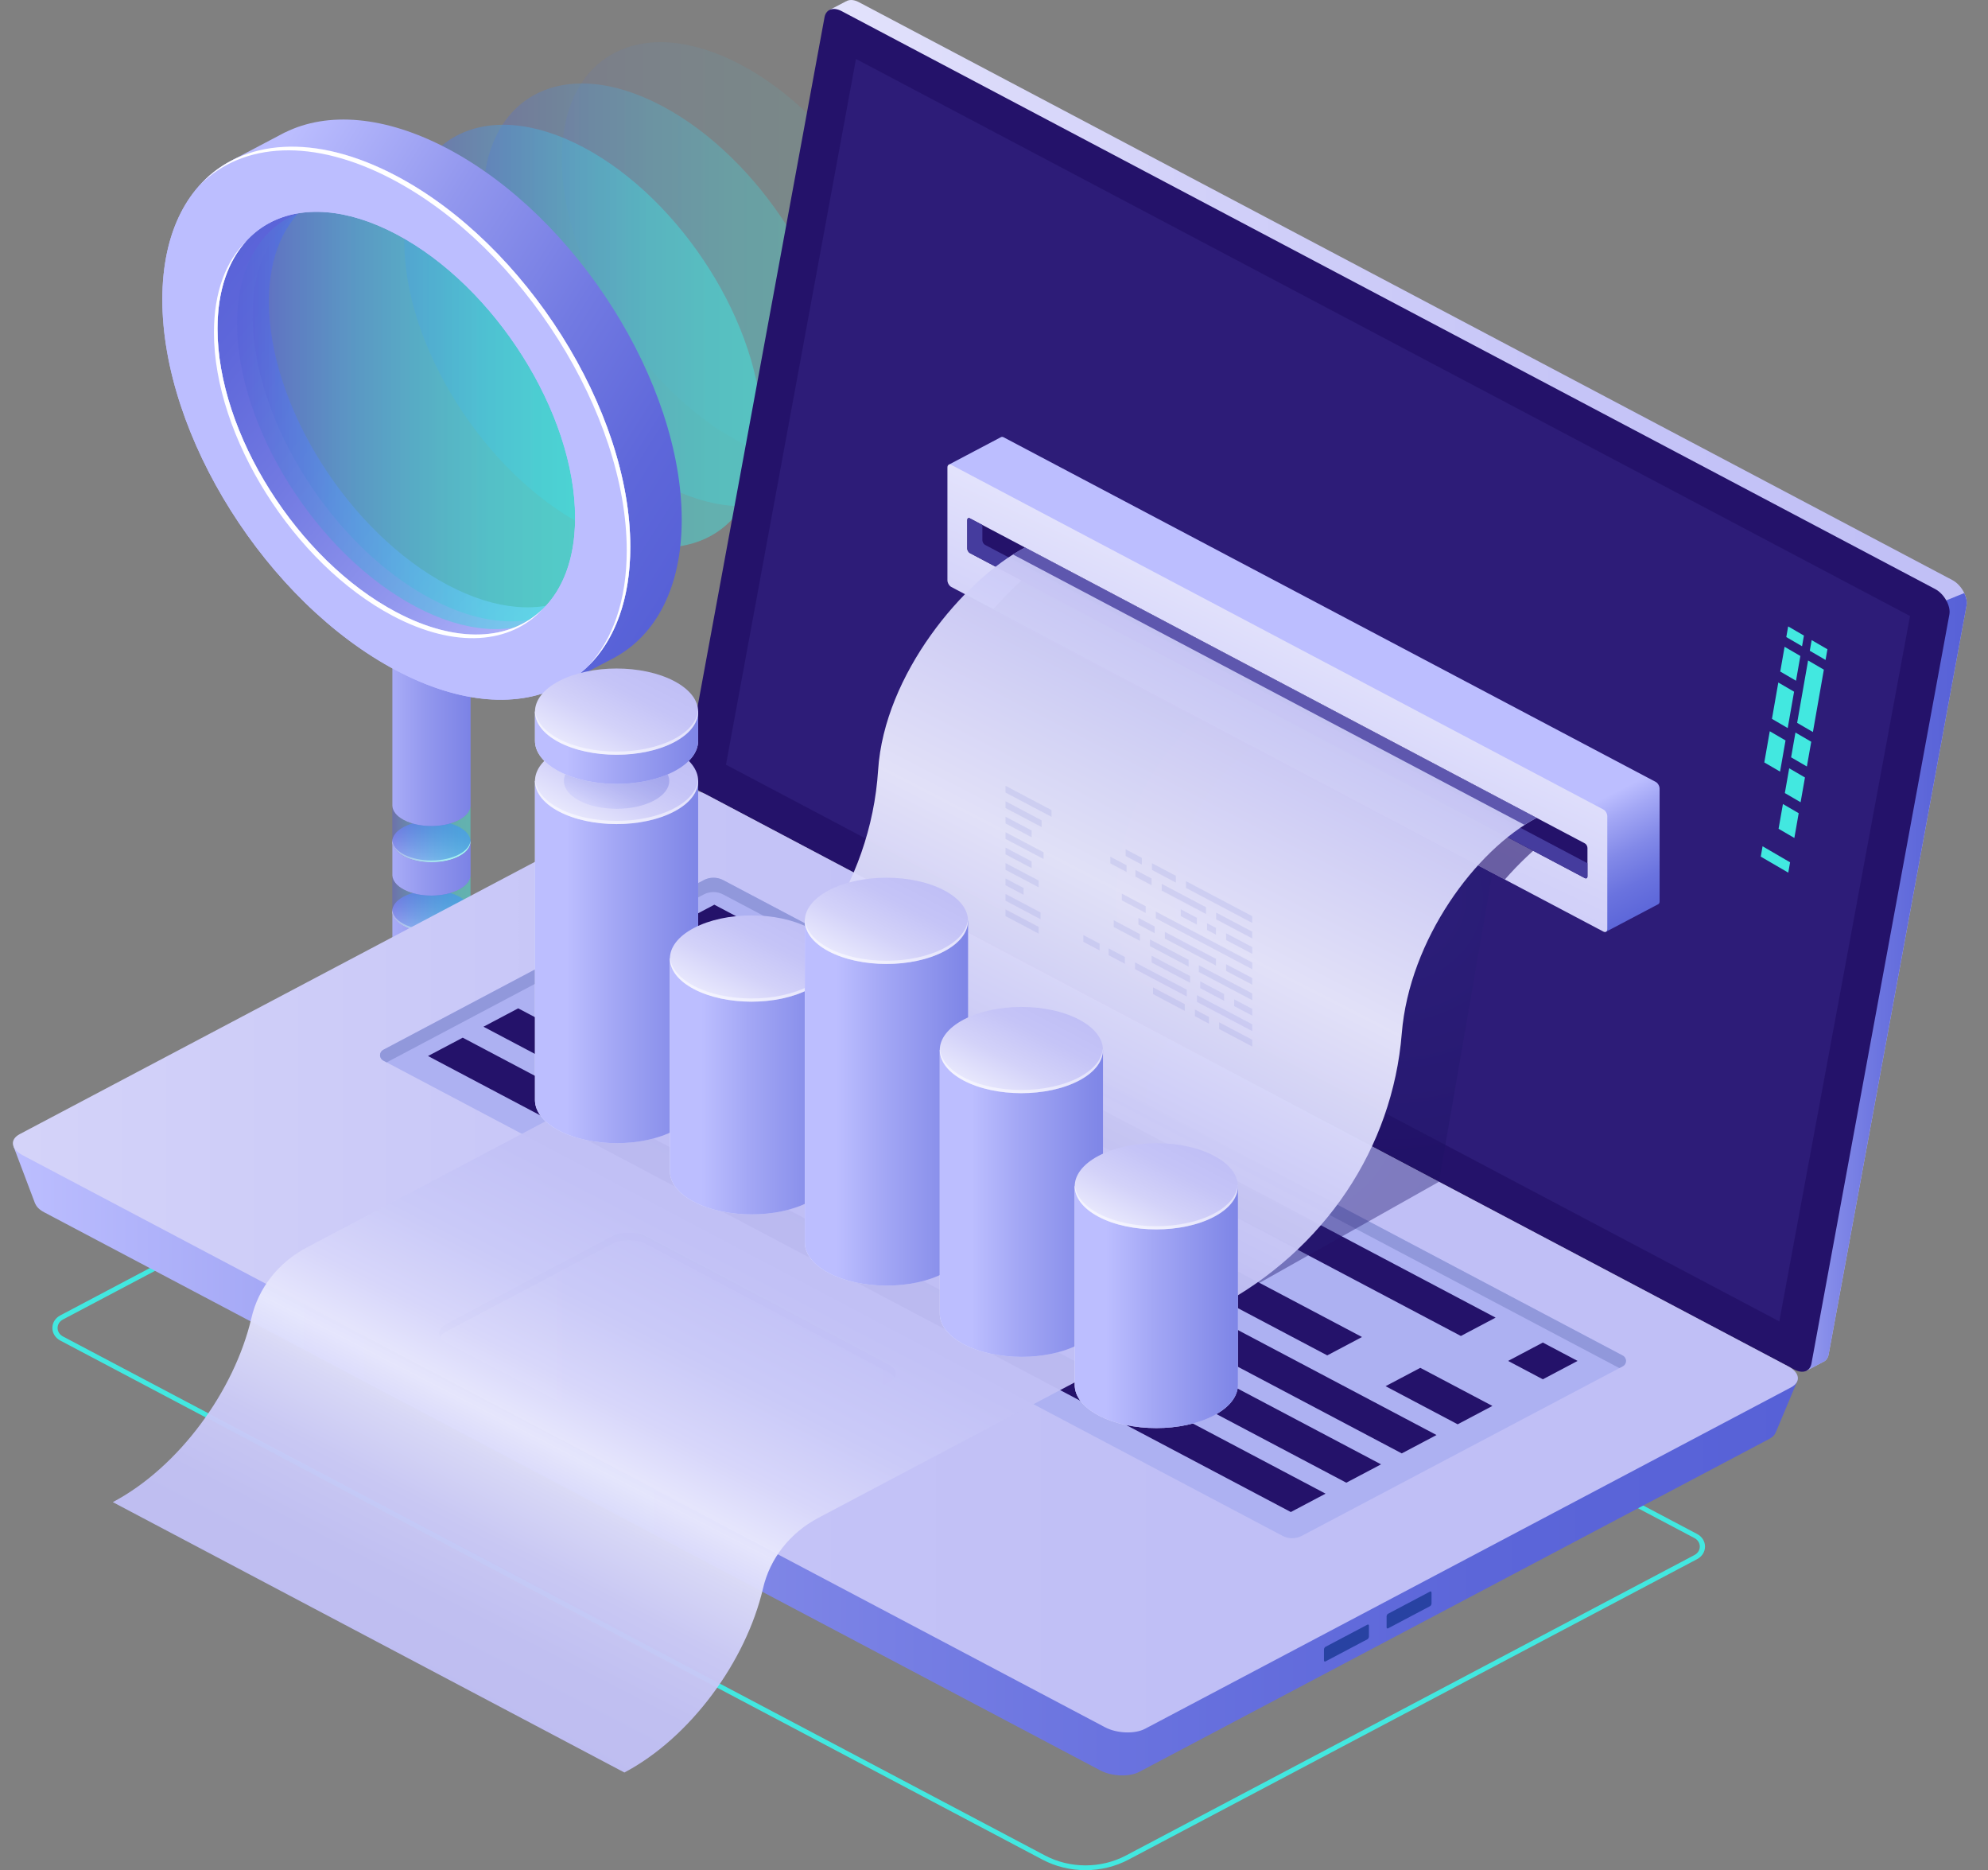 <svg width="84" height="79" viewBox="0 0 84 79" fill="none" xmlns="http://www.w3.org/2000/svg">
<rect x="0" y="0" width="84" height="79" fill="#808080" stroke="none"/>
<path opacity="0.1" d="M23.736 6.718C23.736 2.309 27.119 0.522 31.291 2.727C35.464 4.931 38.846 10.293 38.846 14.702C38.846 19.111 35.464 20.898 31.291 18.694C27.119 16.489 23.736 11.128 23.736 6.718Z" fill="url(#paint0_linear_873_6263)"/>
<path opacity="0.3" d="M20.409 8.463C20.409 4.053 23.792 2.266 27.964 4.471C32.137 6.676 35.52 12.037 35.52 16.446C35.52 20.855 32.137 22.643 27.965 20.438C23.792 18.233 20.409 12.872 20.409 8.463Z" fill="url(#paint1_linear_873_6263)"/>
<path opacity="0.48" d="M17.082 10.207C17.082 5.798 20.465 4.011 24.638 6.215C28.81 8.42 32.193 13.782 32.193 18.191C32.193 22.599 28.811 24.387 24.638 22.182C20.466 19.978 17.082 14.616 17.082 10.207Z" fill="url(#paint2_linear_873_6263)"/>
<path d="M17.06 36.168C16.414 35.827 16.414 35.274 17.06 34.932C17.705 34.591 18.752 34.591 19.398 34.932C20.044 35.273 20.044 35.826 19.398 36.168C18.752 36.509 17.705 36.509 17.06 36.168Z" fill="url(#paint3_linear_873_6263)"/>
<path d="M17.06 36.093C17.705 36.434 18.752 36.434 19.398 36.093C19.703 35.932 19.862 35.724 19.879 35.513C19.898 35.749 19.738 35.988 19.398 36.168C18.752 36.509 17.705 36.509 17.06 36.168C16.719 35.988 16.56 35.749 16.579 35.513C16.596 35.724 16.755 35.932 17.06 36.093Z" fill="white"/>
<path d="M17.06 39.106C16.414 38.765 16.414 38.212 17.06 37.871C17.705 37.53 18.752 37.53 19.398 37.871C20.044 38.212 20.044 38.765 19.398 39.106C18.752 39.447 17.705 39.447 17.06 39.106Z" fill="url(#paint4_linear_873_6263)"/>
<path d="M17.06 42.096C16.414 41.755 16.414 41.202 17.06 40.86C17.705 40.519 18.752 40.519 19.398 40.86C20.044 41.201 20.044 41.755 19.398 42.096C18.752 42.437 17.705 42.437 17.06 42.096Z" fill="url(#paint5_linear_873_6263)"/>
<path d="M19.884 35.55V34.022C19.884 34.245 19.722 34.469 19.399 34.639C18.754 34.98 17.707 34.98 17.061 34.639C16.748 34.474 16.589 34.259 16.579 34.042V27.575H19.884V46.621C19.884 47.457 19.144 48.134 18.231 48.134C17.319 48.134 16.579 47.457 16.579 46.621V41.458C16.569 41.688 16.729 41.92 17.061 42.096C17.707 42.437 18.754 42.437 19.399 42.096C19.721 41.925 19.883 41.702 19.884 41.48V41.478V41.477V39.949C19.884 40.173 19.722 40.396 19.399 40.567C18.754 40.908 17.707 40.908 17.061 40.567C16.748 40.401 16.589 40.186 16.579 39.969V38.468C16.569 38.698 16.729 38.93 17.061 39.105C17.707 39.446 18.754 39.446 19.399 39.105C19.721 38.935 19.883 38.712 19.884 38.489V38.488V38.487V36.959C19.884 37.183 19.722 37.406 19.399 37.577C18.754 37.918 17.707 37.918 17.061 37.577C16.748 37.411 16.589 37.196 16.579 36.979V35.529C16.569 35.759 16.729 35.991 17.061 36.167C17.707 36.508 18.754 36.508 19.399 36.167C19.721 35.997 19.883 35.774 19.884 35.551V35.55Z" fill="url(#paint6_linear_873_6263)"/>
<path d="M17.06 39.032C17.705 39.373 18.752 39.373 19.398 39.032C19.703 38.871 19.862 38.662 19.879 38.451C19.898 38.687 19.738 38.926 19.398 39.106C18.752 39.447 17.705 39.447 17.06 39.106C16.719 38.926 16.56 38.687 16.579 38.451C16.596 38.662 16.755 38.871 17.06 39.032Z" fill="white"/>
<path d="M17.06 42.022C17.705 42.363 18.752 42.363 19.398 42.022C19.703 41.86 19.862 41.652 19.879 41.441C19.898 41.677 19.738 41.916 19.398 42.096C18.752 42.437 17.705 42.437 17.06 42.096C16.719 41.916 16.56 41.677 16.579 41.441C16.596 41.652 16.755 41.86 17.06 42.022Z" fill="white"/>
<path opacity="0.48" d="M17.059 34.639C17.705 34.98 18.752 34.98 19.397 34.639C19.72 34.468 19.881 34.245 19.881 34.022V35.55V35.55V35.552C19.881 35.775 19.719 35.998 19.397 36.168C18.752 36.509 17.705 36.509 17.059 36.168C16.727 35.992 16.567 35.76 16.577 35.53V34.042C16.586 34.258 16.746 34.474 17.059 34.639Z" fill="url(#paint7_linear_873_6263)"/>
<path opacity="0.48" d="M17.059 37.577C17.705 37.918 18.752 37.918 19.397 37.577C19.72 37.407 19.881 37.183 19.881 36.96V38.488V38.488V38.49C19.881 38.713 19.719 38.936 19.397 39.106C18.752 39.447 17.705 39.447 17.059 39.106C16.727 38.93 16.567 38.698 16.577 38.468V36.98C16.586 37.197 16.746 37.412 17.059 37.577Z" fill="url(#paint8_linear_873_6263)"/>
<path opacity="0.48" d="M17.059 40.567C17.705 40.908 18.752 40.908 19.397 40.567C19.72 40.397 19.881 40.173 19.881 39.95V41.478V41.478V41.48C19.881 41.703 19.719 41.926 19.397 42.096C18.752 42.437 17.705 42.437 17.059 42.096C16.727 41.92 16.567 41.688 16.577 41.458V39.97C16.586 40.187 16.746 40.402 17.059 40.567Z" fill="url(#paint9_linear_873_6263)"/>
<path d="M24.203 25.223C24.279 25.185 24.354 25.145 24.427 25.102L25.235 20.914L24.222 15.355L21.405 12.546L18.505 9.968L13.886 8.216L13.765 8.172C13.546 8.272 13.34 8.396 13.146 8.535C11.992 8.403 10.837 8.271 9.682 8.139C9.876 7.704 10.107 7.306 10.378 6.958L9.825 6.76L11.893 5.67C11.918 5.657 11.942 5.644 11.967 5.631L12.045 5.59L12.049 5.592C13.828 4.714 16.249 4.873 18.919 6.283C24.379 9.168 28.805 16.184 28.805 21.954C28.805 24.816 27.715 26.832 25.951 27.787V27.788L25.937 27.795C25.917 27.806 25.896 27.816 25.876 27.827L23.68 28.977L23.793 28.393C23.518 28.413 23.236 28.414 22.947 28.398C23.555 27.416 24.378 26.327 24.203 25.223Z" fill="url(#paint10_linear_873_6263)"/>
<path d="M9.038 11.74C9.036 11.662 9.032 11.584 9.032 11.506C9.032 10.198 9.265 9.073 9.682 8.139C10.836 8.271 11.991 8.403 13.146 8.535C12.035 9.338 11.363 10.777 11.363 12.738C11.363 17.147 14.746 22.508 18.919 24.713C20.977 25.8 22.84 25.913 24.202 25.223C24.378 26.327 23.555 27.416 22.946 28.398C22.029 28.346 21.039 28.114 20 27.685L20.326 28.02C20.326 28.02 16.214 26.715 16.13 26.631C16.045 26.547 11.257 22.124 11.257 22.124L8.131 15.953L9.038 11.74Z" fill="url(#paint11_linear_873_6263)"/>
<path opacity="0.5" d="M10.016 13.655C10.016 9.245 13.399 7.458 17.572 9.663C21.744 11.868 25.127 17.229 25.127 21.638C25.127 26.048 21.744 27.835 17.572 25.63C13.399 23.425 10.016 18.064 10.016 13.655Z" fill="url(#paint12_linear_873_6263)"/>
<path opacity="0.48" d="M10.673 13.328C10.673 8.919 14.056 7.132 18.229 9.336C22.401 11.541 25.784 16.902 25.784 21.312C25.784 25.721 22.401 27.508 18.229 25.303C14.056 23.099 10.673 17.737 10.673 13.328Z" fill="url(#paint13_linear_873_6263)"/>
<path d="M6.859 12.653C6.859 18.423 11.285 25.439 16.746 28.323C22.206 31.208 26.632 28.87 26.632 23.1C26.632 17.331 22.206 10.315 16.746 7.43C11.285 4.545 6.859 6.884 6.859 12.653ZM9.19 13.885C9.19 9.475 12.573 7.688 16.745 9.893C20.918 12.098 24.3 17.459 24.3 21.869C24.3 26.278 20.918 28.065 16.745 25.86C12.573 23.655 9.19 18.294 9.19 13.885Z" fill="#BCBEFF"/>
<path d="M6.859 12.653C6.859 18.423 11.285 25.439 16.746 28.323C22.206 31.208 26.632 28.87 26.632 23.1C26.632 17.331 22.206 10.315 16.746 7.43C11.285 4.545 6.859 6.884 6.859 12.653ZM9.19 13.885C9.19 9.475 12.573 7.688 16.745 9.893C20.918 12.098 24.3 17.459 24.3 21.869C24.3 26.278 20.918 28.065 16.745 25.86C12.573 23.655 9.19 18.294 9.19 13.885Z" fill="#BCBEFF"/>
<path d="M26.482 23.255C26.482 17.485 22.055 10.47 16.595 7.585C13.234 5.809 10.267 6.015 8.481 7.779C10.248 5.873 13.289 5.604 16.745 7.43C22.206 10.315 26.632 17.331 26.632 23.1C26.632 25.319 25.975 27.027 24.86 28.129C25.884 27.025 26.482 25.372 26.482 23.255Z" fill="white"/>
<path d="M16.595 26.015C12.423 23.81 9.04 18.449 9.04 14.04C9.04 12.332 9.55 11.019 10.414 10.178C9.641 11.022 9.19 12.278 9.19 13.885C9.19 18.294 12.573 23.656 16.746 25.86C19.302 27.211 21.56 27.062 22.927 25.731C21.579 27.203 19.247 27.416 16.595 26.015Z" fill="white"/>
<path d="M45.866 79C45.238 79 44.608 78.852 44.047 78.555L2.55 56.63C2.34 56.519 2.213 56.319 2.213 56.097C2.213 55.874 2.339 55.675 2.55 55.564L28.335 41.94C28.369 41.922 28.411 41.922 28.445 41.94L71.706 64.798C71.917 64.909 72.043 65.108 72.043 65.331C72.043 65.553 71.917 65.752 71.706 65.864L47.685 78.555C47.124 78.852 46.495 79 45.866 79ZM28.39 42.144L2.66 55.739C2.519 55.813 2.434 55.947 2.434 56.097C2.434 56.246 2.519 56.38 2.66 56.455L44.158 78.381C45.212 78.938 46.521 78.938 47.575 78.381L71.596 65.689C71.738 65.614 71.823 65.48 71.823 65.331C71.823 65.181 71.738 65.047 71.596 64.972L28.39 42.144Z" fill="#42E8E0"/>
<path d="M29.737 31.987L35.519 0.598L35.054 0.419L35.752 0.053L35.751 0.057C35.886 -0.026 36.078 -0.021 36.289 0.091L82.493 24.503C82.873 24.703 83.16 25.217 83.093 25.577L77.266 57.215C77.236 57.38 77.146 57.489 77.022 57.537L77.023 57.537L76.34 57.898L76.222 57.315L76.261 57.325L30.337 33.061C29.958 32.861 29.671 32.346 29.737 31.987Z" fill="url(#paint14_linear_873_6263)"/>
<path d="M82.236 25.361L82.996 25.053C83.081 25.231 83.123 25.418 83.094 25.576L77.266 57.214C77.236 57.379 77.147 57.488 77.023 57.536L77.024 57.537L76.34 57.898L76.223 57.314L76.262 57.325L73.938 56.097L82.236 25.361Z" fill="url(#paint15_linear_873_6263)"/>
<path d="M29.612 33.442L75.816 57.853C76.173 58.042 76.478 57.933 76.541 57.595L82.368 25.957C82.435 25.598 82.147 25.084 81.768 24.883L35.564 0.471C35.208 0.283 34.902 0.391 34.839 0.729L29.012 32.367C28.946 32.727 29.233 33.241 29.612 33.442Z" fill="#24126A"/>
<g opacity="0.51">
<path opacity="0.51" d="M36.168 2.491L80.705 26.022L75.182 55.819L30.675 32.303L36.168 2.491Z" fill="#453C9E"/>
</g>
<path d="M0.568 48.42L3.09 49.626L28.373 36.267C28.797 36.043 29.535 36.071 30.024 36.329L73.632 59.37C74.049 59.156 75.951 58.319 75.951 58.319L75.028 60.52C75.028 60.52 75.025 60.517 75.025 60.517C74.987 60.615 74.905 60.706 74.767 60.779L48.138 74.848C47.715 75.072 46.976 75.044 46.488 74.785L1.863 51.208C1.663 51.102 1.54 50.974 1.489 50.844L1.485 50.846L0.568 48.42Z" fill="url(#paint16_linear_873_6263)"/>
<path d="M0.958 48.8L46.692 72.964C47.193 73.228 47.95 73.257 48.383 73.028L75.675 58.608C76.108 58.379 76.054 57.979 75.553 57.715L29.819 33.551C29.319 33.286 28.562 33.258 28.128 33.487L0.837 47.906C0.403 48.135 0.457 48.535 0.958 48.8Z" fill="url(#paint17_linear_873_6263)"/>
<path d="M60.487 67.737V67.278C60.487 67.234 60.458 67.214 60.422 67.233L58.653 68.168C58.617 68.186 58.589 68.237 58.589 68.281V68.74C58.589 68.783 58.617 68.803 58.653 68.784L60.422 67.85C60.458 67.831 60.487 67.78 60.487 67.737Z" fill="#2842A2"/>
<path d="M57.842 69.134V68.675C57.842 68.632 57.813 68.612 57.777 68.631L56.008 69.565C55.972 69.584 55.943 69.635 55.943 69.678V70.137C55.943 70.181 55.972 70.201 56.008 70.182L57.777 69.247C57.813 69.228 57.842 69.178 57.842 69.134Z" fill="#2842A2"/>
<path d="M68.56 57.258L30.555 37.178C30.302 37.044 29.989 37.044 29.736 37.178L16.202 44.344C16.008 44.446 16.008 44.703 16.203 44.806L54.19 64.877C54.443 65.011 54.755 65.011 55.008 64.877L68.56 57.721C68.754 57.618 68.754 57.36 68.56 57.258Z" fill="#ADB1F2"/>
<path d="M68.56 57.721L68.424 57.792L30.555 37.784C30.302 37.65 29.989 37.65 29.736 37.784L16.339 44.878L16.203 44.806C16.008 44.703 16.008 44.446 16.202 44.343L29.736 37.178C29.989 37.044 30.302 37.044 30.555 37.177L68.56 57.258C68.754 57.36 68.754 57.618 68.56 57.721Z" fill="#9198DB"/>
<path d="M28.715 38.993L61.727 56.435L63.195 55.66L30.183 38.217L28.715 38.993Z" fill="#24126A"/>
<path d="M25.116 40.894L56.081 57.255L57.549 56.479L26.584 40.118L25.116 40.894Z" fill="#24126A"/>
<path d="M22.772 42.133L59.23 61.395L60.698 60.619L24.24 41.357L22.772 42.133Z" fill="#24126A"/>
<path d="M20.428 43.371L56.886 62.633L58.354 61.858L21.896 42.595L20.428 43.371Z" fill="#24126A"/>
<path d="M18.084 44.609L54.542 63.872L56.01 63.096L19.552 43.834L18.084 44.609Z" fill="#24126A"/>
<path d="M63.722 57.489L65.19 58.265L66.658 57.489L65.19 56.713L63.722 57.489Z" fill="#24126A"/>
<path d="M58.545 58.556L61.592 60.166L63.059 59.39L60.013 57.781L58.545 58.556Z" fill="#24126A"/>
<path d="M29.091 62.117L18.844 56.703C18.443 56.491 18.443 56.148 18.844 55.937L25.851 52.234C26.252 52.022 26.901 52.022 27.302 52.234L37.549 57.648C37.95 57.86 37.95 58.203 37.549 58.415L30.542 62.117C30.141 62.329 29.492 62.329 29.091 62.117Z" fill="url(#paint18_linear_873_6263)"/>
<path d="M37.549 57.962L27.302 52.548C26.901 52.336 26.252 52.336 25.852 52.548L18.844 56.25C18.721 56.315 18.64 56.394 18.592 56.476C18.486 56.291 18.567 56.083 18.844 55.936L25.852 52.234C26.252 52.022 26.901 52.022 27.302 52.234L37.549 57.648C37.826 57.794 37.907 58.003 37.801 58.188C37.754 58.106 37.673 58.027 37.549 57.962Z" fill="#9198DB"/>
<path opacity="0.42" d="M50.95 55.469L60.802 49.921L38.651 38.217L28.197 44.648L50.95 55.469Z" fill="url(#paint19_radial_873_6263)"/>
<path opacity="0.42" d="M60.802 49.921L63.059 36.874L42.272 25.962V40.104L60.802 49.921Z" fill="url(#paint20_radial_873_6263)"/>
<path d="M40.096 19.625L42.295 18.466V18.467C42.324 18.45 42.362 18.449 42.405 18.471L69.962 33.031C70.052 33.079 70.124 33.206 70.124 33.316V38.077C70.124 38.129 70.107 38.167 70.079 38.188L70.08 38.189L70.078 38.19C70.076 38.192 70.074 38.192 70.072 38.193L67.85 39.364L67.833 37.064L42.405 23.63C42.315 23.582 42.242 23.455 42.242 23.345V21.711L40.096 19.625Z" fill="url(#paint21_linear_873_6263)"/>
<path d="M40.194 24.794L67.751 39.354C67.841 39.401 67.914 39.351 67.914 39.241V34.481C67.914 34.371 67.841 34.243 67.751 34.196L40.194 19.636C40.105 19.589 40.032 19.639 40.032 19.749V24.509C40.032 24.619 40.105 24.746 40.194 24.794Z" fill="url(#paint22_linear_873_6263)"/>
<path opacity="0.6" d="M43.996 23.83L65.452 35.375C64.789 35.898 64.161 36.496 63.585 37.152L41.97 25.732C42.592 25.023 43.274 24.38 43.996 23.83Z" fill="#24126A"/>
<path d="M40.981 23.364L66.965 37.093C67.027 37.125 67.076 37.091 67.076 37.016V35.82C67.076 35.745 67.027 35.658 66.965 35.626L40.981 21.897C40.919 21.864 40.87 21.899 40.87 21.974V23.17C40.869 23.244 40.919 23.332 40.981 23.364Z" fill="#24126A"/>
<path d="M40.981 21.896L41.509 22.175V22.821C41.509 22.896 41.559 22.983 41.62 23.016L67.076 36.465V37.016C67.076 37.091 67.027 37.125 66.965 37.093L40.981 23.363C40.919 23.331 40.87 23.244 40.87 23.169V21.973C40.869 21.898 40.919 21.864 40.981 21.896Z" fill="#453C9E"/>
<path opacity="0.96" d="M26.383 74.875L4.766 63.454C7.555 61.98 9.905 58.755 10.624 55.672C10.915 54.422 11.75 53.337 12.96 52.698L29.295 44.068C33.845 41.664 36.794 37.337 37.103 32.537C37.364 28.485 40.712 24.5 43.31 23.127L64.927 34.549C62.368 35.901 59.55 39.681 59.229 43.664C58.842 48.463 55.99 52.807 51.436 55.213L34.577 64.119C33.368 64.758 32.532 65.844 32.241 67.094C31.523 70.177 29.172 73.402 26.383 74.875Z" fill="url(#paint23_linear_873_6263)"/>
<g opacity="0.32">
<path opacity="0.32" d="M50.112 37.509L52.913 38.989V38.703L50.112 37.223V37.509Z" fill="#4553C7"/>
<path opacity="0.32" d="M48.675 36.75L49.684 37.283V36.997L48.675 36.464V36.75Z" fill="#4553C7"/>
<path opacity="0.32" d="M47.562 36.161L48.247 36.524V36.238L47.562 35.876V36.161Z" fill="#4553C7"/>
<path opacity="0.32" d="M51.387 38.835L52.913 39.642V39.356L51.387 38.55V38.835Z" fill="#4553C7"/>
<path opacity="0.32" d="M49.088 37.621L50.959 38.609V38.323L49.088 37.335V37.621Z" fill="#4553C7"/>
<path opacity="0.32" d="M47.975 37.032L48.66 37.395V37.109L47.975 36.747V37.032Z" fill="#4553C7"/>
<path opacity="0.32" d="M46.915 36.472L47.601 36.835V36.549L46.915 36.187V36.472Z" fill="#4553C7"/>
<path opacity="0.32" d="M51.809 39.711L52.913 40.294V40.009L51.809 39.425V39.711Z" fill="#4553C7"/>
<path opacity="0.32" d="M51.003 39.285L51.381 39.484V39.199L51.003 38.999V39.285Z" fill="#4553C7"/>
<path opacity="0.32" d="M49.89 38.697L50.575 39.059V38.773L49.89 38.411V38.697Z" fill="#4553C7"/>
<path opacity="0.32" d="M48.837 38.793L52.913 40.947V40.661L48.837 38.507V38.793Z" fill="#4553C7"/>
<path opacity="0.32" d="M47.4 38.034L48.409 38.567V38.281L47.4 37.748V38.034Z" fill="#4553C7"/>
<path opacity="0.32" d="M51.809 41.016L52.913 41.599V41.314L51.809 40.73V41.016Z" fill="#4553C7"/>
<path opacity="0.32" d="M49.217 39.647L51.381 40.79V40.504L49.217 39.361V39.647Z" fill="#4553C7"/>
<path opacity="0.32" d="M48.103 39.058L48.789 39.42V39.135L48.103 38.773V39.058Z" fill="#4553C7"/>
<path opacity="0.32" d="M50.654 41.058L52.913 42.252V41.966L50.654 40.772V41.058Z" fill="#4553C7"/>
<path opacity="0.32" d="M48.591 39.968L50.225 40.832V40.546L48.591 39.683V39.968Z" fill="#4553C7"/>
<path opacity="0.32" d="M47.059 39.159L48.163 39.742V39.456L47.059 38.873V39.159Z" fill="#4553C7"/>
<path opacity="0.32" d="M52.15 42.501L52.913 42.904V42.619L52.15 42.216V42.501Z" fill="#4553C7"/>
<path opacity="0.32" d="M50.713 41.742L51.722 42.275V41.989L50.713 41.456V41.742Z" fill="#4553C7"/>
<path opacity="0.32" d="M48.66 40.657L50.285 41.516V41.23L48.66 40.372V40.657Z" fill="#4553C7"/>
<path opacity="0.32" d="M50.575 42.322L52.913 43.557V43.271L50.575 42.036V42.322Z" fill="#4553C7"/>
<path opacity="0.32" d="M47.957 40.938L50.147 42.096V41.81L47.957 40.653V40.938Z" fill="#4553C7"/>
<path opacity="0.32" d="M46.843 40.35L47.529 40.712V40.426L46.843 40.064V40.35Z" fill="#4553C7"/>
<path opacity="0.32" d="M45.775 39.785L46.461 40.148V39.862L45.775 39.5V39.785Z" fill="#4553C7"/>
<path opacity="0.32" d="M51.513 43.469L52.913 44.21V43.924L51.513 43.184V43.469Z" fill="#4553C7"/>
<path opacity="0.32" d="M44.43 34.507L42.487 33.48V33.195L44.43 34.221V34.507Z" fill="#4553C7"/>
<path opacity="0.32" d="M44.013 34.939L42.487 34.133V33.847L44.013 34.654V34.939Z" fill="#4553C7"/>
<path opacity="0.32" d="M43.591 35.369L42.487 34.785V34.5L43.591 35.083V35.369Z" fill="#4553C7"/>
<path opacity="0.32" d="M44.093 36.287L42.487 35.438V35.152L44.093 36.001V36.287Z" fill="#4553C7"/>
<path opacity="0.32" d="M43.591 36.674L42.487 36.091V35.805L43.591 36.389V36.674Z" fill="#4553C7"/>
<path opacity="0.32" d="M43.888 37.483L42.487 36.743V36.458L43.888 37.197V37.483Z" fill="#4553C7"/>
<path opacity="0.32" d="M43.25 37.799L42.487 37.396V37.11L43.25 37.513V37.799Z" fill="#4553C7"/>
<path opacity="0.32" d="M43.966 38.83L42.487 38.048V37.763L43.966 38.544V38.83Z" fill="#4553C7"/>
<path opacity="0.32" d="M43.888 39.441L42.487 38.701V38.415L43.888 39.155V39.441Z" fill="#4553C7"/>
<path opacity="0.32" d="M50.489 42.928L51.084 43.243V42.958L50.489 42.643V42.928Z" fill="#4553C7"/>
<path opacity="0.32" d="M48.72 41.994L50.061 42.703V42.417L48.72 41.709V41.994Z" fill="#4553C7"/>
</g>
<path opacity="0.8" d="M43.31 23.127L64.927 34.548C64.754 34.64 64.582 34.739 64.412 34.842L64.411 34.841L42.796 23.42C42.966 23.317 43.137 23.218 43.31 23.127Z" fill="#453C9E"/>
<path d="M22.604 32.99H29.5V46.468C29.5 46.934 29.164 47.401 28.49 47.756C27.144 48.468 24.961 48.468 23.614 47.756C22.941 47.401 22.604 46.934 22.604 46.468V32.99Z" fill="url(#paint24_linear_873_6263)"/>
<path d="M22.604 32.99H29.5V46.468C29.5 46.934 29.164 47.401 28.49 47.756C27.144 48.468 24.961 48.468 23.614 47.756C22.941 47.401 22.604 46.934 22.604 46.468V32.99Z" fill="url(#paint25_linear_873_6263)"/>
<path d="M23.614 34.278C24.961 34.989 27.144 34.989 28.49 34.278C29.837 33.567 29.837 32.413 28.49 31.702C27.144 30.991 24.961 30.991 23.614 31.702C22.268 32.413 22.268 33.567 23.614 34.278Z" fill="url(#paint26_linear_873_6263)"/>
<path opacity="0.3" d="M24.478 33.822C25.347 34.281 26.757 34.281 27.626 33.822C28.495 33.362 28.495 32.617 27.626 32.158C26.757 31.699 25.348 31.699 24.478 32.158C23.609 32.617 23.609 33.362 24.478 33.822Z" fill="url(#paint27_linear_873_6263)"/>
<path opacity="0.5" d="M23.614 34.143C24.961 34.854 27.143 34.854 28.49 34.143C29.131 33.804 29.463 33.365 29.494 32.922C29.528 33.411 29.196 33.905 28.49 34.278C27.143 34.989 24.961 34.989 23.614 34.278C22.908 33.905 22.576 33.411 22.61 32.922C22.642 33.366 22.974 33.804 23.614 34.143Z" fill="white"/>
<path d="M22.604 30.061H29.5V31.292C29.5 31.759 29.164 32.225 28.49 32.58C27.144 33.292 24.961 33.292 23.614 32.58C22.941 32.225 22.604 31.759 22.604 31.292V30.061Z" fill="url(#paint28_linear_873_6263)"/>
<path d="M22.604 30.061H29.5V31.292C29.5 31.759 29.164 32.225 28.49 32.58C27.144 33.292 24.961 33.292 23.614 32.58C22.941 32.225 22.604 31.759 22.604 31.292V30.061Z" fill="url(#paint29_linear_873_6263)"/>
<path d="M23.614 31.35C24.961 32.061 27.144 32.061 28.49 31.35C29.837 30.638 29.837 29.485 28.49 28.773C27.144 28.062 24.961 28.062 23.614 28.773C22.268 29.485 22.268 30.638 23.614 31.35Z" fill="url(#paint30_linear_873_6263)"/>
<path opacity="0.5" d="M23.614 31.214C24.96 31.926 27.143 31.926 28.49 31.214C29.131 30.876 29.463 30.437 29.494 29.994C29.528 30.482 29.196 30.976 28.49 31.349C27.143 32.061 24.96 32.061 23.614 31.349C22.908 30.976 22.576 30.482 22.61 29.994C22.641 30.437 22.974 30.876 23.614 31.214Z" fill="white"/>
<path d="M28.306 40.491H35.202V49.477C35.202 49.943 34.865 50.41 34.192 50.765C32.845 51.477 30.662 51.477 29.315 50.765C28.642 50.41 28.305 49.943 28.306 49.477V40.491Z" fill="url(#paint31_linear_873_6263)"/>
<path d="M28.306 40.491H35.202V49.477C35.202 49.943 34.865 50.41 34.192 50.765C32.845 51.477 30.662 51.477 29.315 50.765C28.642 50.41 28.305 49.943 28.306 49.477V40.491Z" fill="url(#paint32_linear_873_6263)"/>
<path d="M29.316 41.779C30.663 42.491 32.846 42.491 34.192 41.779C35.539 41.068 35.539 39.914 34.192 39.203C32.846 38.492 30.663 38.492 29.316 39.203C27.969 39.914 27.969 41.068 29.316 41.779Z" fill="url(#paint33_linear_873_6263)"/>
<path opacity="0.5" d="M29.316 41.644C30.662 42.356 32.845 42.356 34.192 41.644C34.833 41.306 35.165 40.867 35.196 40.423C35.23 40.912 34.898 41.406 34.192 41.779C32.845 42.491 30.662 42.491 29.316 41.779C28.61 41.406 28.278 40.912 28.312 40.423C28.343 40.867 28.675 41.306 29.316 41.644Z" fill="white"/>
<path d="M34.007 38.898H40.903V52.486C40.903 52.952 40.566 53.419 39.893 53.774C38.546 54.486 36.363 54.486 35.017 53.774C34.344 53.419 34.007 52.952 34.007 52.486V38.898Z" fill="url(#paint34_linear_873_6263)"/>
<path d="M34.007 38.898H40.903V52.486C40.903 52.952 40.566 53.419 39.893 53.774C38.546 54.486 36.363 54.486 35.017 53.774C34.344 53.419 34.007 52.952 34.007 52.486V38.898Z" fill="url(#paint35_linear_873_6263)"/>
<path d="M35.017 40.187C36.364 40.898 38.547 40.898 39.894 40.187C41.24 39.475 41.24 38.322 39.894 37.61C38.547 36.899 36.364 36.899 35.017 37.61C33.671 38.322 33.671 39.475 35.017 40.187Z" fill="url(#paint36_linear_873_6263)"/>
<path opacity="0.5" d="M35.017 40.051C36.364 40.763 38.547 40.763 39.893 40.051C40.534 39.713 40.866 39.274 40.897 38.831C40.931 39.319 40.599 39.814 39.893 40.187C38.547 40.898 36.364 40.898 35.017 40.187C34.311 39.814 33.979 39.319 34.013 38.831C34.044 39.274 34.376 39.713 35.017 40.051Z" fill="white"/>
<path d="M39.709 44.357H46.605V55.495C46.605 55.961 46.268 56.427 45.595 56.783C44.248 57.494 42.065 57.494 40.718 56.783C40.045 56.427 39.709 55.961 39.709 55.495V44.357Z" fill="url(#paint37_linear_873_6263)"/>
<path d="M39.709 44.357H46.605V55.495C46.605 55.961 46.268 56.427 45.595 56.783C44.248 57.494 42.065 57.494 40.718 56.783C40.045 56.427 39.709 55.961 39.709 55.495V44.357Z" fill="url(#paint38_linear_873_6263)"/>
<path d="M40.719 45.645C42.065 46.356 44.248 46.356 45.595 45.645C46.941 44.934 46.941 43.78 45.595 43.069C44.248 42.358 42.065 42.358 40.719 43.069C39.372 43.78 39.372 44.934 40.719 45.645Z" fill="url(#paint39_linear_873_6263)"/>
<path opacity="0.5" d="M40.718 45.51C42.065 46.221 44.248 46.221 45.595 45.51C46.235 45.171 46.568 44.733 46.598 44.289C46.633 44.778 46.3 45.272 45.595 45.645C44.248 46.356 42.065 46.356 40.718 45.645C40.013 45.272 39.681 44.778 39.715 44.289C39.746 44.733 40.078 45.171 40.718 45.51Z" fill="white"/>
<path d="M45.41 50.112H52.306V58.504C52.306 58.97 51.97 59.437 51.296 59.792C49.95 60.504 47.767 60.504 46.42 59.792C45.747 59.437 45.41 58.97 45.41 58.504V50.112Z" fill="url(#paint40_linear_873_6263)"/>
<path d="M45.41 50.112H52.306V58.504C52.306 58.97 51.97 59.437 51.296 59.792C49.95 60.504 47.767 60.504 46.42 59.792C45.747 59.437 45.41 58.97 45.41 58.504V50.112Z" fill="url(#paint41_linear_873_6263)"/>
<path d="M46.42 51.4C47.767 52.111 49.95 52.111 51.297 51.4C52.643 50.689 52.643 49.535 51.297 48.824C49.95 48.112 47.767 48.112 46.42 48.824C45.074 49.535 45.074 50.688 46.42 51.4Z" fill="url(#paint42_linear_873_6263)"/>
<path opacity="0.5" d="M46.42 51.265C47.767 51.976 49.95 51.976 51.296 51.265C51.937 50.926 52.269 50.488 52.3 50.044C52.334 50.533 52.002 51.027 51.296 51.4C49.95 52.111 47.767 52.112 46.42 51.4C45.714 51.027 45.382 50.533 45.416 50.044C45.447 50.488 45.779 50.926 46.42 51.265Z" fill="white"/>
<path d="M76.47 27.49L77.136 27.878L77.215 27.427L76.549 27.04L76.47 27.49Z" fill="#42E8E0"/>
<path d="M75.936 30.535L76.602 30.923L77.064 28.288L76.398 27.9L75.936 30.535Z" fill="#42E8E0"/>
<path d="M75.681 31.991L76.347 32.379L76.531 31.333L75.864 30.945L75.681 31.991Z" fill="#42E8E0"/>
<path d="M75.416 33.501L76.082 33.889L76.266 32.843L75.6 32.455L75.416 33.501Z" fill="#42E8E0"/>
<path d="M75.222 28.368L75.888 28.756L76.071 27.71L75.405 27.322L75.222 28.368Z" fill="#42E8E0"/>
<path d="M74.871 30.367L75.537 30.755L75.806 29.219L75.14 28.831L74.871 30.367Z" fill="#42E8E0"/>
<path d="M74.548 32.207L75.214 32.595L75.445 31.278L74.779 30.89L74.548 32.207Z" fill="#42E8E0"/>
<path d="M75.151 35.01L75.818 35.398L76.001 34.352L75.335 33.964L75.151 35.01Z" fill="#42E8E0"/>
<path d="M75.477 26.911L76.143 27.299L76.222 26.849L75.556 26.461L75.477 26.911Z" fill="#42E8E0"/>
<path d="M74.398 36.186L75.561 36.863L75.637 36.426L74.475 35.749L74.398 36.186Z" fill="#42E8E0"/>
<defs>
<linearGradient id="paint0_linear_873_6263" x1="38.847" y1="10.71" x2="23.736" y2="10.71" gradientUnits="userSpaceOnUse">
<stop stop-color="#42E8E0"/>
<stop offset="0.151" stop-color="#43E3E0"/>
<stop offset="0.329" stop-color="#45D5DF"/>
<stop offset="0.52" stop-color="#49BDDD"/>
<stop offset="0.721" stop-color="#4E9CDB"/>
<stop offset="0.927" stop-color="#5472D8"/>
<stop offset="1" stop-color="#5761D7"/>
</linearGradient>
<linearGradient id="paint1_linear_873_6263" x1="35.52" y1="12.455" x2="20.409" y2="12.455" gradientUnits="userSpaceOnUse">
<stop stop-color="#42E8E0"/>
<stop offset="0.151" stop-color="#43E3E0"/>
<stop offset="0.329" stop-color="#45D5DF"/>
<stop offset="0.52" stop-color="#49BDDD"/>
<stop offset="0.721" stop-color="#4E9CDB"/>
<stop offset="0.927" stop-color="#5472D8"/>
<stop offset="1" stop-color="#5761D7"/>
</linearGradient>
<linearGradient id="paint2_linear_873_6263" x1="32.193" y1="14.199" x2="17.082" y2="14.199" gradientUnits="userSpaceOnUse">
<stop stop-color="#42E8E0"/>
<stop offset="0.151" stop-color="#43E3E0"/>
<stop offset="0.329" stop-color="#45D5DF"/>
<stop offset="0.52" stop-color="#49BDDD"/>
<stop offset="0.721" stop-color="#4E9CDB"/>
<stop offset="0.927" stop-color="#5472D8"/>
<stop offset="1" stop-color="#5761D7"/>
</linearGradient>
<linearGradient id="paint3_linear_873_6263" x1="19.398" y1="34.932" x2="18.377" y2="36.864" gradientUnits="userSpaceOnUse">
<stop stop-color="#5761D7"/>
<stop offset="0.165" stop-color="#5E67DA"/>
<stop offset="0.405" stop-color="#727AE2"/>
<stop offset="0.692" stop-color="#9297EE"/>
<stop offset="1" stop-color="#BCBEFF"/>
</linearGradient>
<linearGradient id="paint4_linear_873_6263" x1="19.398" y1="37.871" x2="18.377" y2="39.802" gradientUnits="userSpaceOnUse">
<stop stop-color="#5761D7"/>
<stop offset="0.165" stop-color="#5E67DA"/>
<stop offset="0.405" stop-color="#727AE2"/>
<stop offset="0.692" stop-color="#9297EE"/>
<stop offset="1" stop-color="#BCBEFF"/>
</linearGradient>
<linearGradient id="paint5_linear_873_6263" x1="19.398" y1="40.86" x2="18.377" y2="42.792" gradientUnits="userSpaceOnUse">
<stop stop-color="#5761D7"/>
<stop offset="0.165" stop-color="#5E67DA"/>
<stop offset="0.405" stop-color="#727AE2"/>
<stop offset="0.692" stop-color="#9297EE"/>
<stop offset="1" stop-color="#BCBEFF"/>
</linearGradient>
<linearGradient id="paint6_linear_873_6263" x1="24.316" y1="37.854" x2="15.28" y2="37.854" gradientUnits="userSpaceOnUse">
<stop stop-color="#5761D7"/>
<stop offset="0.165" stop-color="#5E67DA"/>
<stop offset="0.405" stop-color="#727AE2"/>
<stop offset="0.692" stop-color="#9297EE"/>
<stop offset="1" stop-color="#BCBEFF"/>
</linearGradient>
<linearGradient id="paint7_linear_873_6263" x1="19.881" y1="35.223" x2="16.576" y2="35.223" gradientUnits="userSpaceOnUse">
<stop stop-color="#42E8E0"/>
<stop offset="0.151" stop-color="#43E3E0"/>
<stop offset="0.329" stop-color="#45D5DF"/>
<stop offset="0.52" stop-color="#49BDDD"/>
<stop offset="0.721" stop-color="#4E9CDB"/>
<stop offset="0.927" stop-color="#5472D8"/>
<stop offset="1" stop-color="#5761D7"/>
</linearGradient>
<linearGradient id="paint8_linear_873_6263" x1="19.881" y1="38.161" x2="16.576" y2="38.161" gradientUnits="userSpaceOnUse">
<stop stop-color="#42E8E0"/>
<stop offset="0.151" stop-color="#43E3E0"/>
<stop offset="0.329" stop-color="#45D5DF"/>
<stop offset="0.52" stop-color="#49BDDD"/>
<stop offset="0.721" stop-color="#4E9CDB"/>
<stop offset="0.927" stop-color="#5472D8"/>
<stop offset="1" stop-color="#5761D7"/>
</linearGradient>
<linearGradient id="paint9_linear_873_6263" x1="19.881" y1="41.151" x2="16.576" y2="41.151" gradientUnits="userSpaceOnUse">
<stop stop-color="#42E8E0"/>
<stop offset="0.151" stop-color="#43E3E0"/>
<stop offset="0.329" stop-color="#45D5DF"/>
<stop offset="0.52" stop-color="#49BDDD"/>
<stop offset="0.721" stop-color="#4E9CDB"/>
<stop offset="0.927" stop-color="#5472D8"/>
<stop offset="1" stop-color="#5761D7"/>
</linearGradient>
<linearGradient id="paint10_linear_873_6263" x1="30.095" y1="22.296" x2="9.73" y2="9.395" gradientUnits="userSpaceOnUse">
<stop stop-color="#5761D7"/>
<stop offset="0.165" stop-color="#5E67DA"/>
<stop offset="0.405" stop-color="#727AE2"/>
<stop offset="0.692" stop-color="#9297EE"/>
<stop offset="1" stop-color="#BCBEFF"/>
</linearGradient>
<linearGradient id="paint11_linear_873_6263" x1="6.674" y1="12.248" x2="24.684" y2="26.657" gradientUnits="userSpaceOnUse">
<stop stop-color="#5761D7"/>
<stop offset="0.165" stop-color="#5E67DA"/>
<stop offset="0.405" stop-color="#727AE2"/>
<stop offset="0.692" stop-color="#9297EE"/>
<stop offset="1" stop-color="#BCBEFF"/>
</linearGradient>
<linearGradient id="paint12_linear_873_6263" x1="25.127" y1="17.646" x2="10.016" y2="17.646" gradientUnits="userSpaceOnUse">
<stop stop-color="#42E8E0"/>
<stop offset="0.151" stop-color="#43E3E0"/>
<stop offset="0.329" stop-color="#45D5DF"/>
<stop offset="0.52" stop-color="#49BDDD"/>
<stop offset="0.721" stop-color="#4E9CDB"/>
<stop offset="0.927" stop-color="#5472D8"/>
<stop offset="1" stop-color="#5761D7"/>
</linearGradient>
<linearGradient id="paint13_linear_873_6263" x1="25.784" y1="17.32" x2="10.673" y2="17.32" gradientUnits="userSpaceOnUse">
<stop stop-color="#42E8E0"/>
<stop offset="0.151" stop-color="#43E3E0"/>
<stop offset="0.329" stop-color="#45D5DF"/>
<stop offset="0.52" stop-color="#49BDDD"/>
<stop offset="0.721" stop-color="#4E9CDB"/>
<stop offset="0.927" stop-color="#5472D8"/>
<stop offset="1" stop-color="#5761D7"/>
</linearGradient>
<linearGradient id="paint14_linear_873_6263" x1="83.103" y1="28.949" x2="29.727" y2="28.949" gradientUnits="userSpaceOnUse">
<stop stop-color="#C0BFF6"/>
<stop offset="0.294" stop-color="#C5C4F7"/>
<stop offset="0.64" stop-color="#D3D2F9"/>
<stop offset="1" stop-color="#E9E9FD"/>
</linearGradient>
<linearGradient id="paint15_linear_873_6263" x1="83.103" y1="41.476" x2="73.938" y2="41.476" gradientUnits="userSpaceOnUse">
<stop stop-color="#5761D7"/>
<stop offset="0.178" stop-color="#5C66D9"/>
<stop offset="0.388" stop-color="#6A73DF"/>
<stop offset="0.613" stop-color="#8289E8"/>
<stop offset="0.849" stop-color="#A3A7F5"/>
<stop offset="1" stop-color="#BCBEFF"/>
</linearGradient>
<linearGradient id="paint16_linear_873_6263" x1="75.952" y1="55.557" x2="0.568" y2="55.557" gradientUnits="userSpaceOnUse">
<stop stop-color="#5761D7"/>
<stop offset="0.178" stop-color="#5C66D9"/>
<stop offset="0.388" stop-color="#6A73DF"/>
<stop offset="0.613" stop-color="#8289E8"/>
<stop offset="0.849" stop-color="#A3A7F5"/>
<stop offset="1" stop-color="#BCBEFF"/>
</linearGradient>
<linearGradient id="paint17_linear_873_6263" x1="50.623" y1="53.257" x2="-24.801" y2="53.257" gradientUnits="userSpaceOnUse">
<stop stop-color="#C0BFF6"/>
<stop offset="0.294" stop-color="#C5C4F7"/>
<stop offset="0.64" stop-color="#D3D2F9"/>
<stop offset="1" stop-color="#E9E9FD"/>
</linearGradient>
<linearGradient id="paint18_linear_873_6263" x1="37.85" y1="57.175" x2="18.544" y2="57.175" gradientUnits="userSpaceOnUse">
<stop stop-color="#C0BFF6"/>
<stop offset="0.294" stop-color="#C5C4F7"/>
<stop offset="0.64" stop-color="#D3D2F9"/>
<stop offset="1" stop-color="#E9E9FD"/>
</linearGradient>
<radialGradient id="paint19_radial_873_6263" cx="0" cy="0" r="1" gradientUnits="userSpaceOnUse" gradientTransform="translate(53.982 46.843) rotate(180) scale(21.622 19.787)">
<stop stop-color="#2B237C"/>
<stop offset="1" stop-color="#180D5B"/>
</radialGradient>
<radialGradient id="paint20_radial_873_6263" cx="0" cy="0" r="1" gradientUnits="userSpaceOnUse" gradientTransform="translate(58.711 37.942) rotate(180) scale(16.551 15.146)">
<stop stop-color="#2B237C"/>
<stop offset="1" stop-color="#180D5B"/>
</radialGradient>
<linearGradient id="paint21_linear_873_6263" x1="64.669" y1="42.314" x2="51.973" y2="17.333" gradientUnits="userSpaceOnUse">
<stop stop-color="#5761D7"/>
<stop offset="0.04" stop-color="#5C66D9"/>
<stop offset="0.087" stop-color="#6A73DF"/>
<stop offset="0.137" stop-color="#8289E8"/>
<stop offset="0.19" stop-color="#A3A7F5"/>
<stop offset="0.224" stop-color="#BCBEFF"/>
</linearGradient>
<linearGradient id="paint22_linear_873_6263" x1="46.76" y1="42.399" x2="55.17" y2="24.433" gradientUnits="userSpaceOnUse">
<stop stop-color="#C0BFF6"/>
<stop offset="0.294" stop-color="#C5C4F7"/>
<stop offset="0.64" stop-color="#D3D2F9"/>
<stop offset="1" stop-color="#E9E9FD"/>
</linearGradient>
<linearGradient id="paint23_linear_873_6263" x1="20.531" y1="73.605" x2="47.415" y2="21.551" gradientUnits="userSpaceOnUse">
<stop stop-color="#C0BFF6"/>
<stop offset="0.077" stop-color="#C3C2F6"/>
<stop offset="0.133" stop-color="#CCCBF8"/>
<stop offset="0.181" stop-color="#DBDBFB"/>
<stop offset="0.212" stop-color="#E9E9FD"/>
<stop offset="0.258" stop-color="#D8D7FA"/>
<stop offset="0.316" stop-color="#CACAF8"/>
<stop offset="0.388" stop-color="#C2C1F6"/>
<stop offset="0.514" stop-color="#C0BFF6"/>
<stop offset="0.622" stop-color="#D0CFF9"/>
<stop offset="0.755" stop-color="#E9E9FD"/>
<stop offset="1" stop-color="#C0BFF6"/>
</linearGradient>
<linearGradient id="paint24_linear_873_6263" x1="29.5" y1="40.64" x2="22.644" y2="40.64" gradientUnits="userSpaceOnUse">
<stop stop-color="#C0BFF6"/>
<stop offset="0.488" stop-color="#D2D1F9"/>
<stop offset="1" stop-color="#E9E9FD"/>
</linearGradient>
<linearGradient id="paint25_linear_873_6263" x1="37.184" y1="40.64" x2="23.934" y2="40.64" gradientUnits="userSpaceOnUse">
<stop stop-color="#5761D7"/>
<stop offset="0.178" stop-color="#5C66D9"/>
<stop offset="0.388" stop-color="#6A73DF"/>
<stop offset="0.613" stop-color="#8289E8"/>
<stop offset="0.849" stop-color="#A3A7F5"/>
<stop offset="1" stop-color="#BCBEFF"/>
</linearGradient>
<linearGradient id="paint26_linear_873_6263" x1="28.49" y1="31.702" x2="26.362" y2="35.73" gradientUnits="userSpaceOnUse">
<stop stop-color="#C0BFF6"/>
<stop offset="0.294" stop-color="#C5C4F7"/>
<stop offset="0.64" stop-color="#D3D2F9"/>
<stop offset="1" stop-color="#E9E9FD"/>
</linearGradient>
<linearGradient id="paint27_linear_873_6263" x1="27.626" y1="32.158" x2="26.252" y2="34.759" gradientUnits="userSpaceOnUse">
<stop stop-color="#5761D7"/>
<stop offset="0.178" stop-color="#5C66D9"/>
<stop offset="0.388" stop-color="#6A73DF"/>
<stop offset="0.613" stop-color="#8289E8"/>
<stop offset="0.849" stop-color="#A3A7F5"/>
<stop offset="1" stop-color="#BCBEFF"/>
</linearGradient>
<linearGradient id="paint28_linear_873_6263" x1="29.5" y1="31.588" x2="22.644" y2="31.588" gradientUnits="userSpaceOnUse">
<stop stop-color="#C0BFF6"/>
<stop offset="0.488" stop-color="#D2D1F9"/>
<stop offset="1" stop-color="#E9E9FD"/>
</linearGradient>
<linearGradient id="paint29_linear_873_6263" x1="37.184" y1="31.588" x2="23.934" y2="31.588" gradientUnits="userSpaceOnUse">
<stop stop-color="#5761D7"/>
<stop offset="0.178" stop-color="#5C66D9"/>
<stop offset="0.388" stop-color="#6A73DF"/>
<stop offset="0.613" stop-color="#8289E8"/>
<stop offset="0.849" stop-color="#A3A7F5"/>
<stop offset="1" stop-color="#BCBEFF"/>
</linearGradient>
<linearGradient id="paint30_linear_873_6263" x1="28.49" y1="28.773" x2="26.362" y2="32.801" gradientUnits="userSpaceOnUse">
<stop stop-color="#C0BFF6"/>
<stop offset="0.294" stop-color="#C5C4F7"/>
<stop offset="0.64" stop-color="#D3D2F9"/>
<stop offset="1" stop-color="#E9E9FD"/>
</linearGradient>
<linearGradient id="paint31_linear_873_6263" x1="35.202" y1="45.895" x2="28.345" y2="45.895" gradientUnits="userSpaceOnUse">
<stop stop-color="#C0BFF6"/>
<stop offset="0.488" stop-color="#D2D1F9"/>
<stop offset="1" stop-color="#E9E9FD"/>
</linearGradient>
<linearGradient id="paint32_linear_873_6263" x1="42.886" y1="45.895" x2="29.636" y2="45.895" gradientUnits="userSpaceOnUse">
<stop stop-color="#5761D7"/>
<stop offset="0.178" stop-color="#5C66D9"/>
<stop offset="0.388" stop-color="#6A73DF"/>
<stop offset="0.613" stop-color="#8289E8"/>
<stop offset="0.849" stop-color="#A3A7F5"/>
<stop offset="1" stop-color="#BCBEFF"/>
</linearGradient>
<linearGradient id="paint33_linear_873_6263" x1="34.192" y1="39.203" x2="32.064" y2="43.231" gradientUnits="userSpaceOnUse">
<stop stop-color="#C0BFF6"/>
<stop offset="0.294" stop-color="#C5C4F7"/>
<stop offset="0.64" stop-color="#D3D2F9"/>
<stop offset="1" stop-color="#E9E9FD"/>
</linearGradient>
<linearGradient id="paint34_linear_873_6263" x1="40.903" y1="46.603" x2="34.047" y2="46.603" gradientUnits="userSpaceOnUse">
<stop stop-color="#C0BFF6"/>
<stop offset="0.488" stop-color="#D2D1F9"/>
<stop offset="1" stop-color="#E9E9FD"/>
</linearGradient>
<linearGradient id="paint35_linear_873_6263" x1="48.587" y1="46.603" x2="35.337" y2="46.603" gradientUnits="userSpaceOnUse">
<stop stop-color="#5761D7"/>
<stop offset="0.178" stop-color="#5C66D9"/>
<stop offset="0.388" stop-color="#6A73DF"/>
<stop offset="0.613" stop-color="#8289E8"/>
<stop offset="0.849" stop-color="#A3A7F5"/>
<stop offset="1" stop-color="#BCBEFF"/>
</linearGradient>
<linearGradient id="paint36_linear_873_6263" x1="39.894" y1="37.61" x2="37.765" y2="41.639" gradientUnits="userSpaceOnUse">
<stop stop-color="#C0BFF6"/>
<stop offset="0.294" stop-color="#C5C4F7"/>
<stop offset="0.64" stop-color="#D3D2F9"/>
<stop offset="1" stop-color="#E9E9FD"/>
</linearGradient>
<linearGradient id="paint37_linear_873_6263" x1="46.605" y1="50.837" x2="39.748" y2="50.837" gradientUnits="userSpaceOnUse">
<stop stop-color="#C0BFF6"/>
<stop offset="0.488" stop-color="#D2D1F9"/>
<stop offset="1" stop-color="#E9E9FD"/>
</linearGradient>
<linearGradient id="paint38_linear_873_6263" x1="54.289" y1="50.837" x2="41.039" y2="50.837" gradientUnits="userSpaceOnUse">
<stop stop-color="#5761D7"/>
<stop offset="0.178" stop-color="#5C66D9"/>
<stop offset="0.388" stop-color="#6A73DF"/>
<stop offset="0.613" stop-color="#8289E8"/>
<stop offset="0.849" stop-color="#A3A7F5"/>
<stop offset="1" stop-color="#BCBEFF"/>
</linearGradient>
<linearGradient id="paint39_linear_873_6263" x1="45.595" y1="43.069" x2="43.466" y2="47.097" gradientUnits="userSpaceOnUse">
<stop stop-color="#C0BFF6"/>
<stop offset="0.294" stop-color="#C5C4F7"/>
<stop offset="0.64" stop-color="#D3D2F9"/>
<stop offset="1" stop-color="#E9E9FD"/>
</linearGradient>
<linearGradient id="paint40_linear_873_6263" x1="52.306" y1="55.219" x2="45.45" y2="55.219" gradientUnits="userSpaceOnUse">
<stop stop-color="#C0BFF6"/>
<stop offset="0.488" stop-color="#D2D1F9"/>
<stop offset="1" stop-color="#E9E9FD"/>
</linearGradient>
<linearGradient id="paint41_linear_873_6263" x1="59.99" y1="55.219" x2="46.74" y2="55.219" gradientUnits="userSpaceOnUse">
<stop stop-color="#5761D7"/>
<stop offset="0.178" stop-color="#5C66D9"/>
<stop offset="0.388" stop-color="#6A73DF"/>
<stop offset="0.613" stop-color="#8289E8"/>
<stop offset="0.849" stop-color="#A3A7F5"/>
<stop offset="1" stop-color="#BCBEFF"/>
</linearGradient>
<linearGradient id="paint42_linear_873_6263" x1="51.297" y1="48.824" x2="49.168" y2="52.852" gradientUnits="userSpaceOnUse">
<stop stop-color="#C0BFF6"/>
<stop offset="0.294" stop-color="#C5C4F7"/>
<stop offset="0.64" stop-color="#D3D2F9"/>
<stop offset="1" stop-color="#E9E9FD"/>
</linearGradient>
</defs>
</svg>
